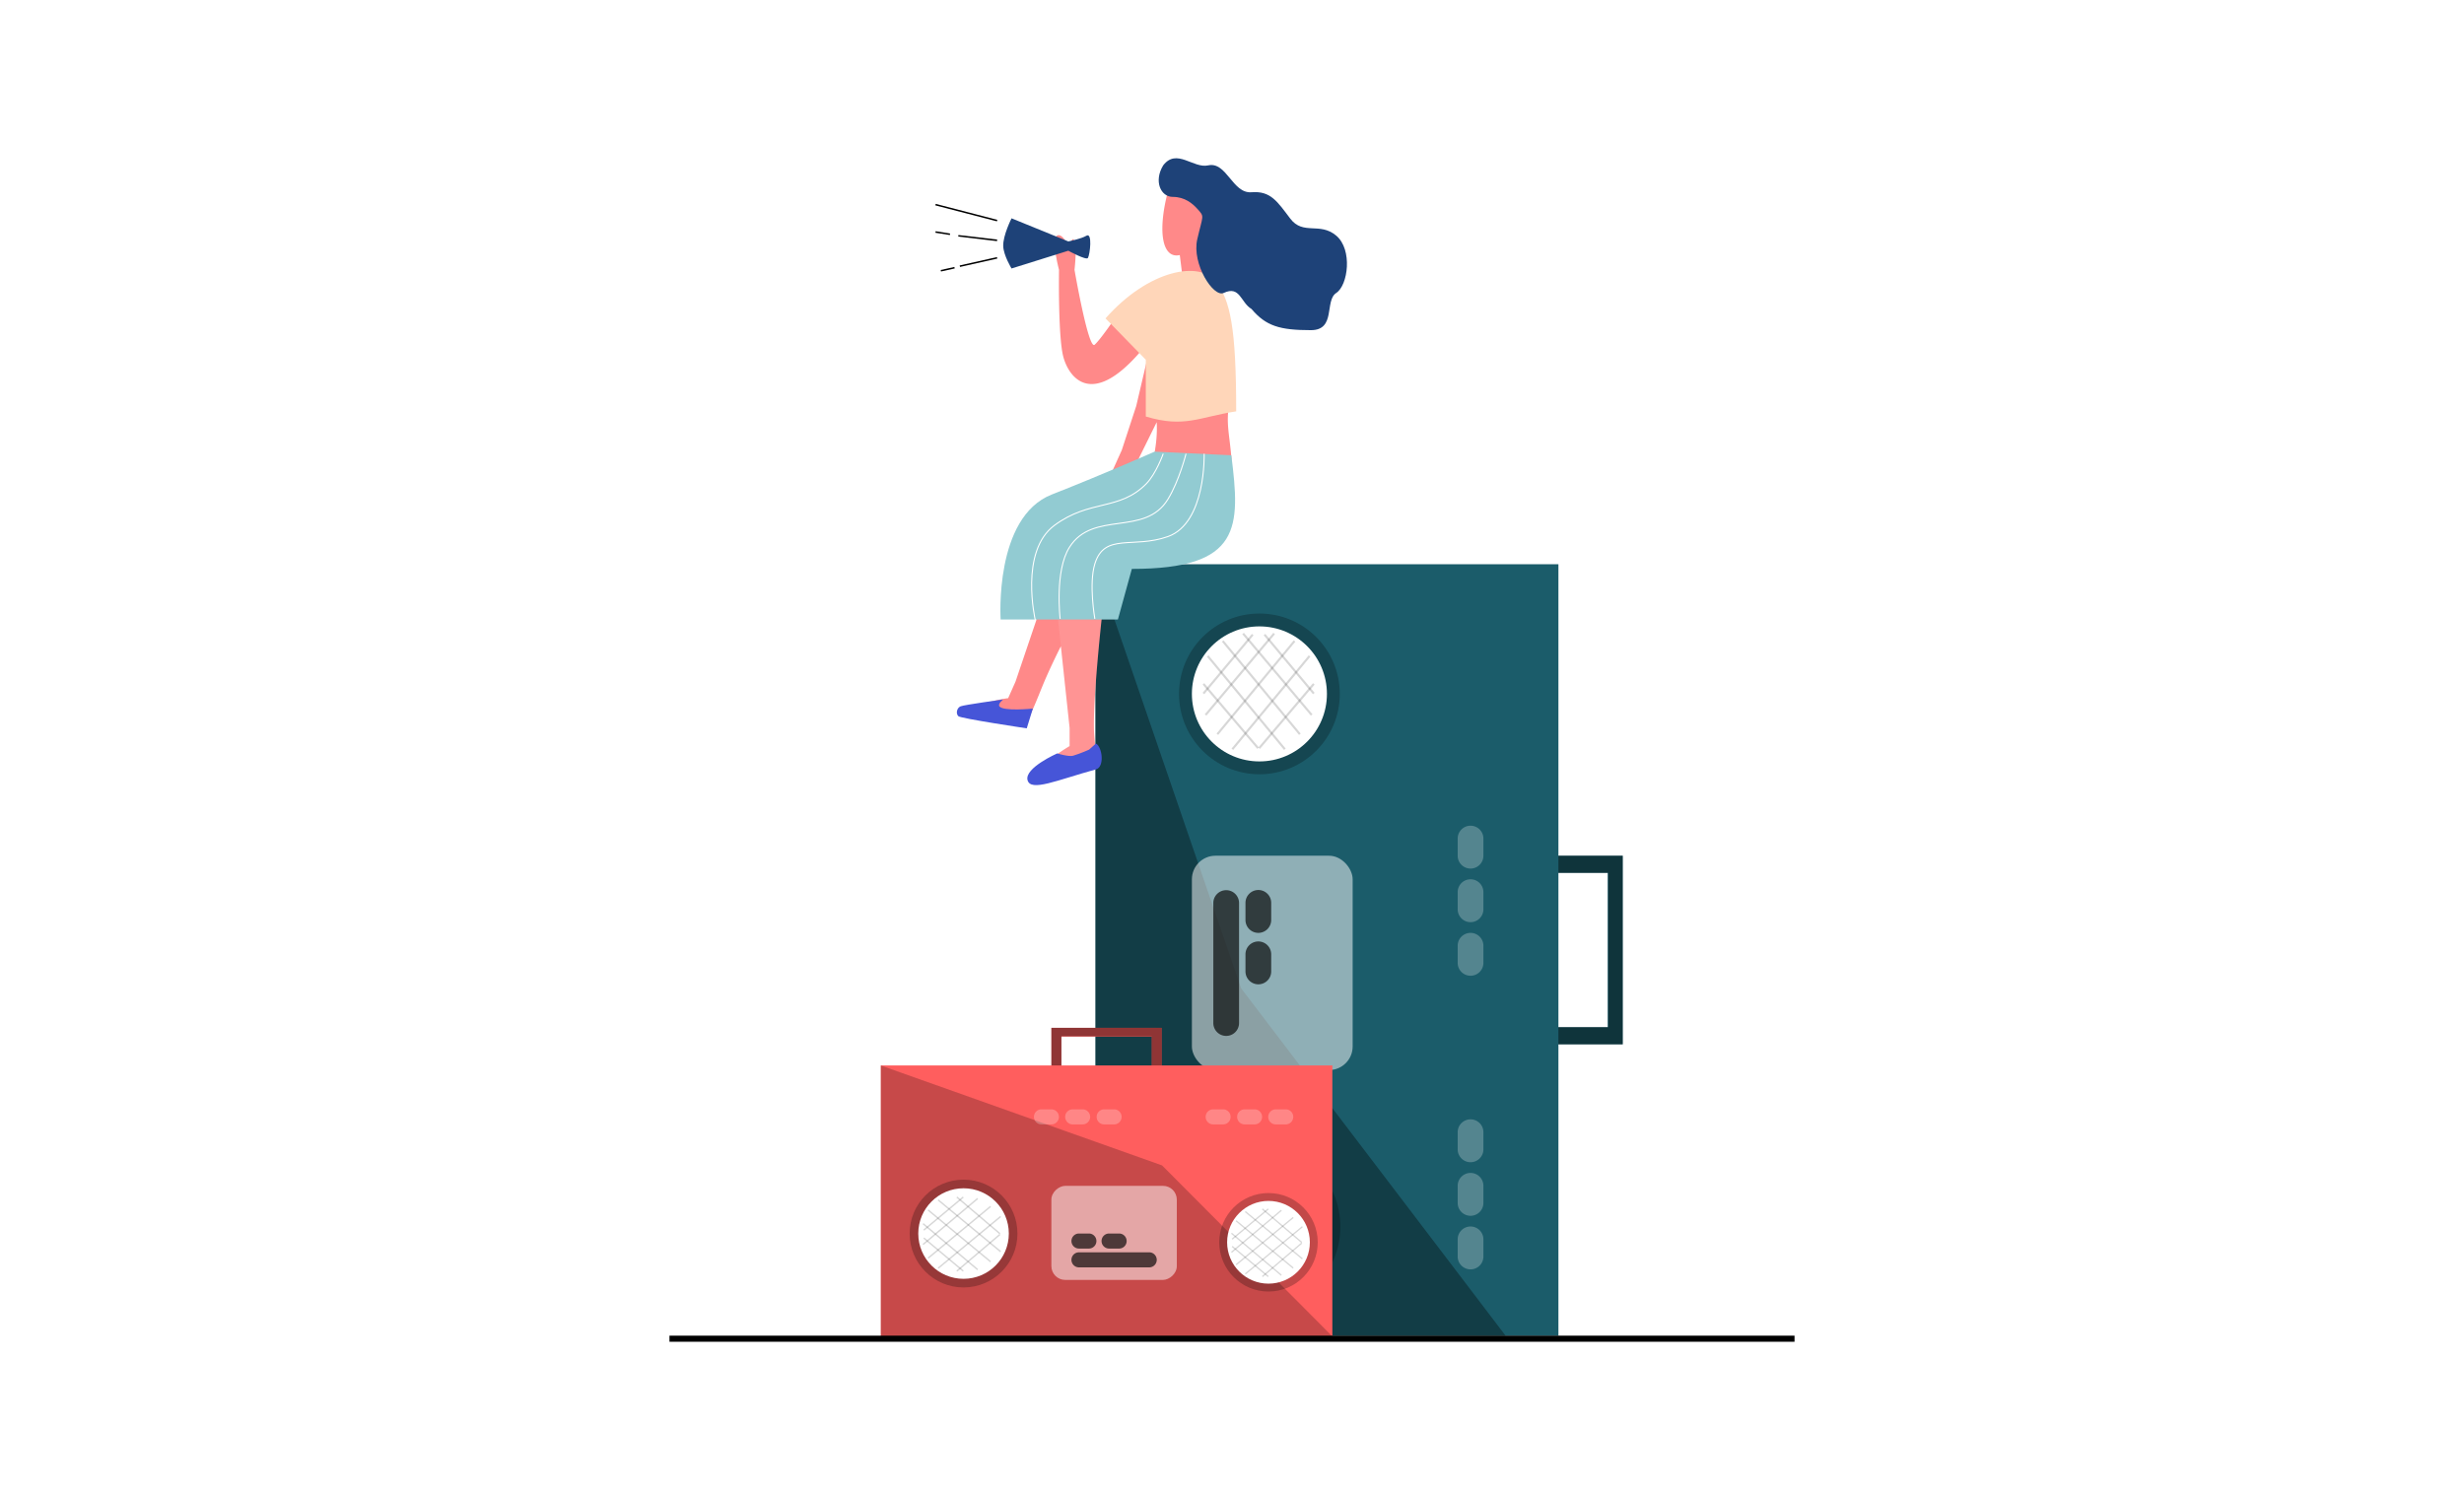 <svg xmlns="http://www.w3.org/2000/svg" width="1152" height="700" fill="none" viewBox="0 0 1152 700">
  <g class="audience">
    <path fill="#fff" d="M0 0h1152v700H0z"/>
    <path fill="url(#paint0_linear)" d="M0 0h1152v700H0z"/>
    <g class="Group 11.1">
      <g class="Group 2">
        <path fill="#1B5C6A" fill-rule="evenodd" d="M728.614 263.819H512.152V624.59h216.462V488.297h30.065v-88.185h-30.065V263.819zm0 144.31v72.151h23.05v-72.151h-23.05z" class="Union" clip-rule="evenodd"/>
        <path fill="#000" fill-opacity=".44" fill-rule="evenodd" d="M728.614 400.112h30.064v8.017h-.001V488.297h-30.064v-8.017h23.275v-72.151h-23.274v-8.017z" class="Union_2" clip-rule="evenodd"/>
        <path fill="#000" fill-opacity=".34" d="M512.152 263.819l68.113 198.283L703.946 624.59H512.152V263.819z" class="Rectangle"/>
        <rect width="75.16" height="100.214" x="557.249" y="400.112" fill="#fff" fill-opacity=".51" class="Rectangle 2" rx="11.024"/>
        <g class="Group 2.1">
          <circle cx="588.815" cy="324.449" r="37.58" fill="#000" fill-opacity=".24" class="Ellipse"/>
          <circle cx="588.815" cy="324.449" r="31.567" fill="#fff" class="Ellipse_2"/>
          <g class="Group">
            <path fill="#000" fill-opacity=".16" fill-rule="evenodd" d="M596.097 296.534l-32.069 38.081-.766-.645 32.068-38.082.767.646zm-10.021.501l-23.049 27.558-.769-.643 23.05-27.558.768.643zm-16.533 46.596l36.077-43.593-.772-.639-36.077 43.593.772.639zm43.092-36.579l-36.077 43.593-.772-.639 36.077-43.593.772.639zM589.08 350.15l25.555-30.064-.764-.649-25.554 30.064.763.649z" class="Union_3" clip-rule="evenodd"/>
            <path fill="#000" fill-opacity=".16" fill-rule="evenodd" d="M580.796 296.534l32.069 38.081.766-.645-32.068-38.082-.767.646zm10.021.501l23.049 27.559.769-.643-23.049-27.559-.769.643zm16.533 46.597l-36.077-43.593.772-.639 36.078 43.593-.773.639zm-43.092-36.58l36.077 43.594.772-.639-36.077-43.593-.772.638zm23.555 43.099l-25.555-30.065.764-.649 25.555 30.065-.764.649z" class="Union_4" clip-rule="evenodd"/>
          </g>
        </g>
        <g class="Group 2.1_2">
          <circle cx="587.316" cy="573.569" r="39.349" fill="#000" fill-opacity=".24" class="Ellipse_3"/>
          <circle cx="587.316" cy="573.57" r="33.053" fill="#fff" class="Ellipse_4"/>
          <g class="Group_2">
            <path fill="#000" fill-opacity=".16" fill-rule="evenodd" d="M594.94 544.34l-33.578 39.874-.802-.676 33.577-39.873.803.675zm-10.492.525l-24.134 28.855-.805-.673 24.134-28.855.805.673zm-17.312 48.789l37.775-45.644-.809-.669-37.774 45.644.808.669zm45.12-38.3l-37.775 45.644-.808-.669 37.775-45.644.808.669zm-24.663 45.126l26.757-31.479-.799-.679-26.757 31.478.799.68z" class="Union_5" clip-rule="evenodd"/>
            <path fill="#000" fill-opacity=".16" fill-rule="evenodd" d="M578.92 544.341l33.577 39.873.803-.675-33.578-39.874-.802.676zm10.491.525l24.134 28.855.805-.673-24.134-28.855-.805.673zm17.312 48.789l-37.774-45.644.808-.669 37.774 45.644-.808.669zm-45.12-38.3l37.775 45.644.808-.669-37.774-45.644-.809.669zm24.663 45.126l-26.757-31.479.8-.68 26.757 31.479-.8.68z" class="Union_6" clip-rule="evenodd"/>
          </g>
        </g>
        <path fill="#000" fill-opacity=".66" fill-rule="evenodd" d="M567.27 422.154a6.013 6.013 0 0112.025 0v56.12a6.013 6.013 0 11-12.025 0v-56.12zm15.031 0a6.013 6.013 0 0112.026 0v8.018a6.013 6.013 0 01-12.026 0v-8.018zm6.013 18.041a6.013 6.013 0 00-6.013 6.013v8.017a6.013 6.013 0 1012.026 0v-8.017a6.013 6.013 0 00-6.013-6.013z" class="Union_7" clip-rule="evenodd"/>
        <path fill="#fff" fill-opacity=".25" fill-rule="evenodd" d="M693.54 392.092a6.013 6.013 0 00-12.026 0v8.018a6.013 6.013 0 0012.026 0v-8.018zm0 25.055a6.013 6.013 0 10-12.026 0v8.017a6.013 6.013 0 0012.026 0v-8.017zM681.514 442.2a6.013 6.013 0 1112.026 0v8.017a6.013 6.013 0 11-12.026 0V442.2zm12.026 87.188a6.013 6.013 0 10-12.026 0v8.017a6.013 6.013 0 0012.026 0v-8.017zm-12.026 25.053a6.013 6.013 0 1112.026 0v8.017a6.013 6.013 0 11-12.026 0v-8.017zm12.026 25.051a6.013 6.013 0 10-12.026 0v8.017a6.013 6.013 0 1012.026 0v-8.017z" class="Union_8" clip-rule="evenodd"/>
      </g>
      <g class="Group 2.1_3">
        <path fill="#FF5E5E" fill-rule="evenodd" d="M411.803 498.177v126.666h211.111V498.177H543.16v-17.594h-2.346v-.001h-46.327v.001h-2.931v17.594h-79.753zm84.444 0h42.222v-13.49h-42.222v13.49z" class="Union_9" clip-rule="evenodd"/>
        <path fill="#000" fill-opacity=".44" fill-rule="evenodd" d="M491.556 498.174v-17.592h2.931v-.001h48.673v17.593h-4.691v-13.621h-42.222v13.621h-4.691z" class="Union_10" clip-rule="evenodd"/>
        <path fill="#000" fill-opacity=".22" d="M411.803 624.843V498.177l131.5 46.736 79.611 79.93H411.803z" class="Rectangle_2"/>
        <rect width="43.981" height="58.642" x="491.556" y="598.453" fill="#fff" fill-opacity=".51" class="Rectangle 2_2" rx="6.451" transform="rotate(-90 491.556 598.453)"/>
        <g class="Group 2.1_4">
          <circle cx="450.49" cy="576.772" r="25.2" fill="#000" fill-opacity=".24" class="Ellipse_5" transform="rotate(-90 450.49 576.772)"/>
          <circle cx="450.49" cy="576.772" r="21.168" fill="#fff" class="Ellipse_6" transform="rotate(-90 450.49 576.772)"/>
          <g class="Group_3">
            <path fill="#000" fill-opacity=".16" fill-rule="evenodd" d="M431.771 571.889l25.536 21.504-.432.514-25.537-21.504.433-.514zm.336 6.719l18.48 15.456-.431.515-18.48-15.456.431-.515zm31.247 11.087l-29.232-24.192-.429.518 29.232 24.192.429-.518zm-24.529-28.896l29.232 24.192-.429.518-29.232-24.193.429-.517zm28.9 15.795l-20.16-17.136-.435.512 20.16 17.136.435-.512z" class="Union_11" clip-rule="evenodd"/>
            <path fill="#000" fill-opacity=".16" fill-rule="evenodd" d="M431.772 582.148l25.536-21.504-.433-.514-25.536 21.504.433.514zm.336-6.719l18.48-15.456-.431-.515-18.48 15.456.431.515zm31.246-11.087l-29.232 24.192-.428-.518 29.232-24.192.428.518zm-24.529 28.896l29.232-24.192-.428-.518-29.232 24.193.428.517zm28.901-15.795l-20.16 17.137-.436-.512 20.161-17.137.435.512z" class="Union_12" clip-rule="evenodd"/>
          </g>
        </g>
        <g class="Group 2.1_5">
          <circle cx="593.059" cy="580.858" r="23.025" fill="#000" fill-opacity=".24" class="Ellipse_7" transform="rotate(-90 593.059 580.858)"/>
          <circle cx="593.059" cy="580.858" r="19.341" fill="#fff" class="Ellipse_8" transform="rotate(-90 593.059 580.858)"/>
          <g class="Group_4">
            <path fill="#000" fill-opacity=".16" fill-rule="evenodd" d="M575.955 576.397l23.332 19.648-.395.47-23.332-19.648.395-.47zm.307 6.139l16.885 14.122-.393.471-16.886-14.122.394-.471zm28.55 10.131l-26.709-22.105-.392.473 26.71 22.105.391-.473zM582.4 566.264l26.709 22.104-.391.473-26.71-22.104.392-.473zm26.406 14.432l-18.42-15.657-.398.467 18.421 15.658.397-.468z" class="Union_13" clip-rule="evenodd"/>
            <path fill="#000" fill-opacity=".16" fill-rule="evenodd" d="M575.956 585.771l23.332-19.648-.396-.47-23.332 19.648.396.47zm.307-6.139l16.885-14.122-.394-.471-16.885 14.122.394.471zm28.55-10.131l-26.71 22.105-.391-.473 26.709-22.105.392.473zM582.4 595.904l26.71-22.104-.392-.473-26.709 22.104.391.473zm26.407-14.432l-18.421 15.657-.397-.467 18.42-15.658.398.468z" class="Union_14" clip-rule="evenodd"/>
          </g>
        </g>
        <path fill="#000" fill-opacity=".66" fill-rule="evenodd" d="M504.457 583.792a3.518 3.518 0 110-7.037h4.691a3.519 3.519 0 010 7.037h-4.691zm0 8.795a3.518 3.518 0 110-7.037h32.84a3.518 3.518 0 010 7.037h-32.84zm10.555-12.313a3.518 3.518 0 003.518 3.518h4.692a3.518 3.518 0 100-7.037h-4.692a3.519 3.519 0 00-3.518 3.519z" class="Union_15" clip-rule="evenodd"/>
        <path fill="#fff" fill-opacity=".25" fill-rule="evenodd" d="M486.864 518.699a3.519 3.519 0 000 7.037h4.692a3.518 3.518 0 100-7.037h-4.692zm14.66.001a3.518 3.518 0 100 7.037h4.692a3.519 3.519 0 000-7.037h-4.692zm14.66 7.037a3.519 3.519 0 010-7.037h4.691a3.518 3.518 0 110 7.037h-4.691zm51.02-7.037a3.518 3.518 0 100 7.037h4.691a3.519 3.519 0 000-7.037h-4.691zm14.659 7.037a3.519 3.519 0 010-7.037h4.691a3.518 3.518 0 110 7.037h-4.691zm14.661-7.037a3.519 3.519 0 100 7.037h4.691a3.52 3.52 0 000-7.037h-4.691z" class="Union_16" clip-rule="evenodd"/>
      </g>
      <g class="Group_5">
        <path fill="#FF8989" fill-rule="evenodd" d="M553.278 132.782l-1.691-13.524c-8.162 1.837-10.399-10.721-5.747-28.982 1.594-6.258 12.751-4.347 18.065 0 4.843 3.963 3.265 15.148 2.216 22.584a243.39 243.39 0 00-.284 2.051c-.966 7.245-1.449 7.487-1.449 7.487l-.483 10.384h-10.627zm-41.491 28.406c2.897-2.657 9.419-12.317 9.419-12.317s4.874-8.976 9.661-7.97c5.142 1.081 4.83 12.559 4.83 12.559l-2.701 11.17c-22.944 26.566-33.526 11.532-35.942 1.871-2.415-9.66-1.932-40.332-1.932-40.332s-3.737-14.176-.966-15.94c2.657-1.691 5.797 5.796 5.797 5.796s1.932-9.419 2.898 0c.312 3.039-.483 10.144-.483 10.144s6.521 37.676 9.419 35.019zm15.168 64.215l13.839-28.008c.264 4.929-.104 9.486-1.233 15.716l36.227 1.932c-.251-3.576-.616-6.574-.947-9.292-.943-7.743-1.609-13.212 1.43-23.312l-29.697 3.712 11.825-22.791-19.321-7.004-7.859 33.507-6.752 20.613-4.976 11.018c-.381.762-1.099 1.795-1.897 2.942-2.179 3.134-4.951 7.121-3.079 8.786 2.559 2.275 9.715-1.54 11.729-3.554 1.421 2.132 4.975 3.554 3.198 0-.164-.329-.43-.704-.736-1.134-.581-.817-1.305-1.836-1.751-3.131zm-38.712 53.578l-13.464 39.741-3.438 7.722c-3.184.389-6.62 1.24-9.896 2.051-3.916.97-7.605 1.884-10.362 1.884-2.521 0-5.161 5.303 9.536 5.303 6.152 0 10.964 1.708 14.107 2.824 1.45.514 2.545.903 3.252.939 1.803.094 5.605-9.289 8.43-16.259v-.001c.683-1.684 1.309-3.228 1.835-4.463 2.338-5.484 5.118-11.303 7.758-16.575l4.086 38.244v8.453c-5.032 3.019-10.902 7.379-14.815 10.287l-.006.004c-.78.58-1.483 1.102-2.085 1.543-2.034 1.491-1.208 2.804 10.868.966 8.888-1.352 15.296-2.817 17.389-3.622 1.402-.54.975-5.175.507-10.249-.231-2.5-.471-5.106-.507-7.382-.275-17.316 4.213-56.514 4.213-56.514h-10.669l-16.739-4.896z" class="Union_17" clip-rule="evenodd"/>
        <path fill="#4655D8" d="M449.12 330.249c1.777-.711 19.903-3.199 19.903-3.199s-2.608 2.036-1.777 3.199c1.777 2.488 15.638 1.066 15.638 1.066l-2.844 9.24s-30.92-4.62-31.986-5.686c-1.31-1.309-.653-3.933 1.066-4.62z" class="Vector 4"/>
        <path fill="#fff" fill-opacity=".09" d="M500.086 340.389l-6.037-56.515h21.602s-4.489 39.199-4.213 56.515c.109 6.894 2.093 16.825 0 17.63-2.094.805-8.502 2.27-17.389 3.623-12.076 1.837-12.902.525-10.868-.966 3.622-2.657 10.868-8.212 16.905-11.834v-8.453z" class="Vector 5.2"/>
        <path fill="#4655D8" d="M480.396 364.724c-1.422-5.687 13.86-12.44 13.86-12.44s5.47 1.665 7.464 1.067c3.554-1.067 7.463-2.844 7.463-2.844l3.199-2.843c2.962 1.54 4.182 10.936 0 12.084-18.126 4.976-30.565 10.662-31.986 4.976z" class="Vector 4_2"/>
        <path fill="#92CBD2" d="M491.741 231.227c25.366-9.966 48.061-20.046 48.061-20.046l35.882 1.69c4.209 33.571 4.934 53.134-46.509 53.134l-6.521 23.668H467.831s-3.14-47.82 23.91-58.446z" class="Vector 2"/>
        <path stroke="#fff" stroke-width=".483" d="M484.029 289.913s-7.507-32.104 8.961-44.281c16.605-12.278 30.272-6.642 42.865-19.372 4.66-4.712 7.991-14.115 7.991-14.115m-48.192 77.214s-2.664-22.417 4.359-33.487c11.068-17.446 35.187-4.774 46.013-22.417 5.311-8.654 8.476-21.31 8.476-21.31m-42.623 77.214s-2.906-16.328 0-25.738c4.53-14.668 17.904-6.961 34.147-12.731 17.921-6.365 16.952-38.745 16.952-38.745" class="Vector 4_3"/>
        <path fill="#1E4278" d="M499.469 117.232l-26.537 8.303s-3.757-6.11-3.894-10.477c-.157-5.011 3.894-12.979 3.894-12.979l26.537 10.805s6.038-1.207 8.453-2.656c2.911-1.747 1.69 8.694.724 10.385-.719 1.258-9.177-3.381-9.177-3.381z" class="Vector 4_4"/>
        <path fill="#FFD6B9" d="M535.696 194.759v-26.567l-18.838-19.321c20.287-22.943 44.197-27.049 51.684-17.147 6.644 8.788 9.419 21.494 9.419 60.619-17.389 2.657-24.091 7.851-42.265 2.416z" class="Vector"/>
        <path fill="#1E4278" d="M559.763 97.616c-2.181-2.415-5.796-5.555-11.445-5.555s-8.99-7.34-4.495-14.732c6.28-8.21 14.056 1.546 21.012 0 8.694-1.932 11.351 13.284 20.287 12.56 8.936-.725 12.076 4.346 18.113 12.316 6.038 7.97 13.767 1.449 21.495 7.97 7.729 6.521 5.555 23.186 0 26.808-5.555 3.623 0 17.389-11.834 17.389-14.591 0-21.012-1.932-27.774-9.902-5.152-3.059-5.313-11.11-13.042-7.487-4.726 2.216-14.973-13.525-12.317-25.118 2.657-11.593 3.54-10.329 0-14.249z" class="Vector 3"/>
      </g>
      <path stroke="#000" stroke-width=".711" d="M466.179 103.141l-28.787-7.464m28.787 16.704l-18.125-2.132m18.125 10.307l-17.414 3.909m-4.621-14.927l-6.752-1.066m8.885 16.704l-6.398 1.421" class="Vector_2"/>
      <path stroke="#000" stroke-width="2.843" d="M313 625.944h526" class="Vector 2_2"/>
    </g>
  </g>
  <defs>
    <linearGradient id="paint0_linear" x1="576" x2="576" y1="0" y2="700" class="paint0_linear" gradientUnits="userSpaceOnUse">
      <stop stop-color="#fff"/>
      <stop offset="1" stop-color="#fff" stop-opacity="0"/>
    </linearGradient>
  </defs>
</svg>
